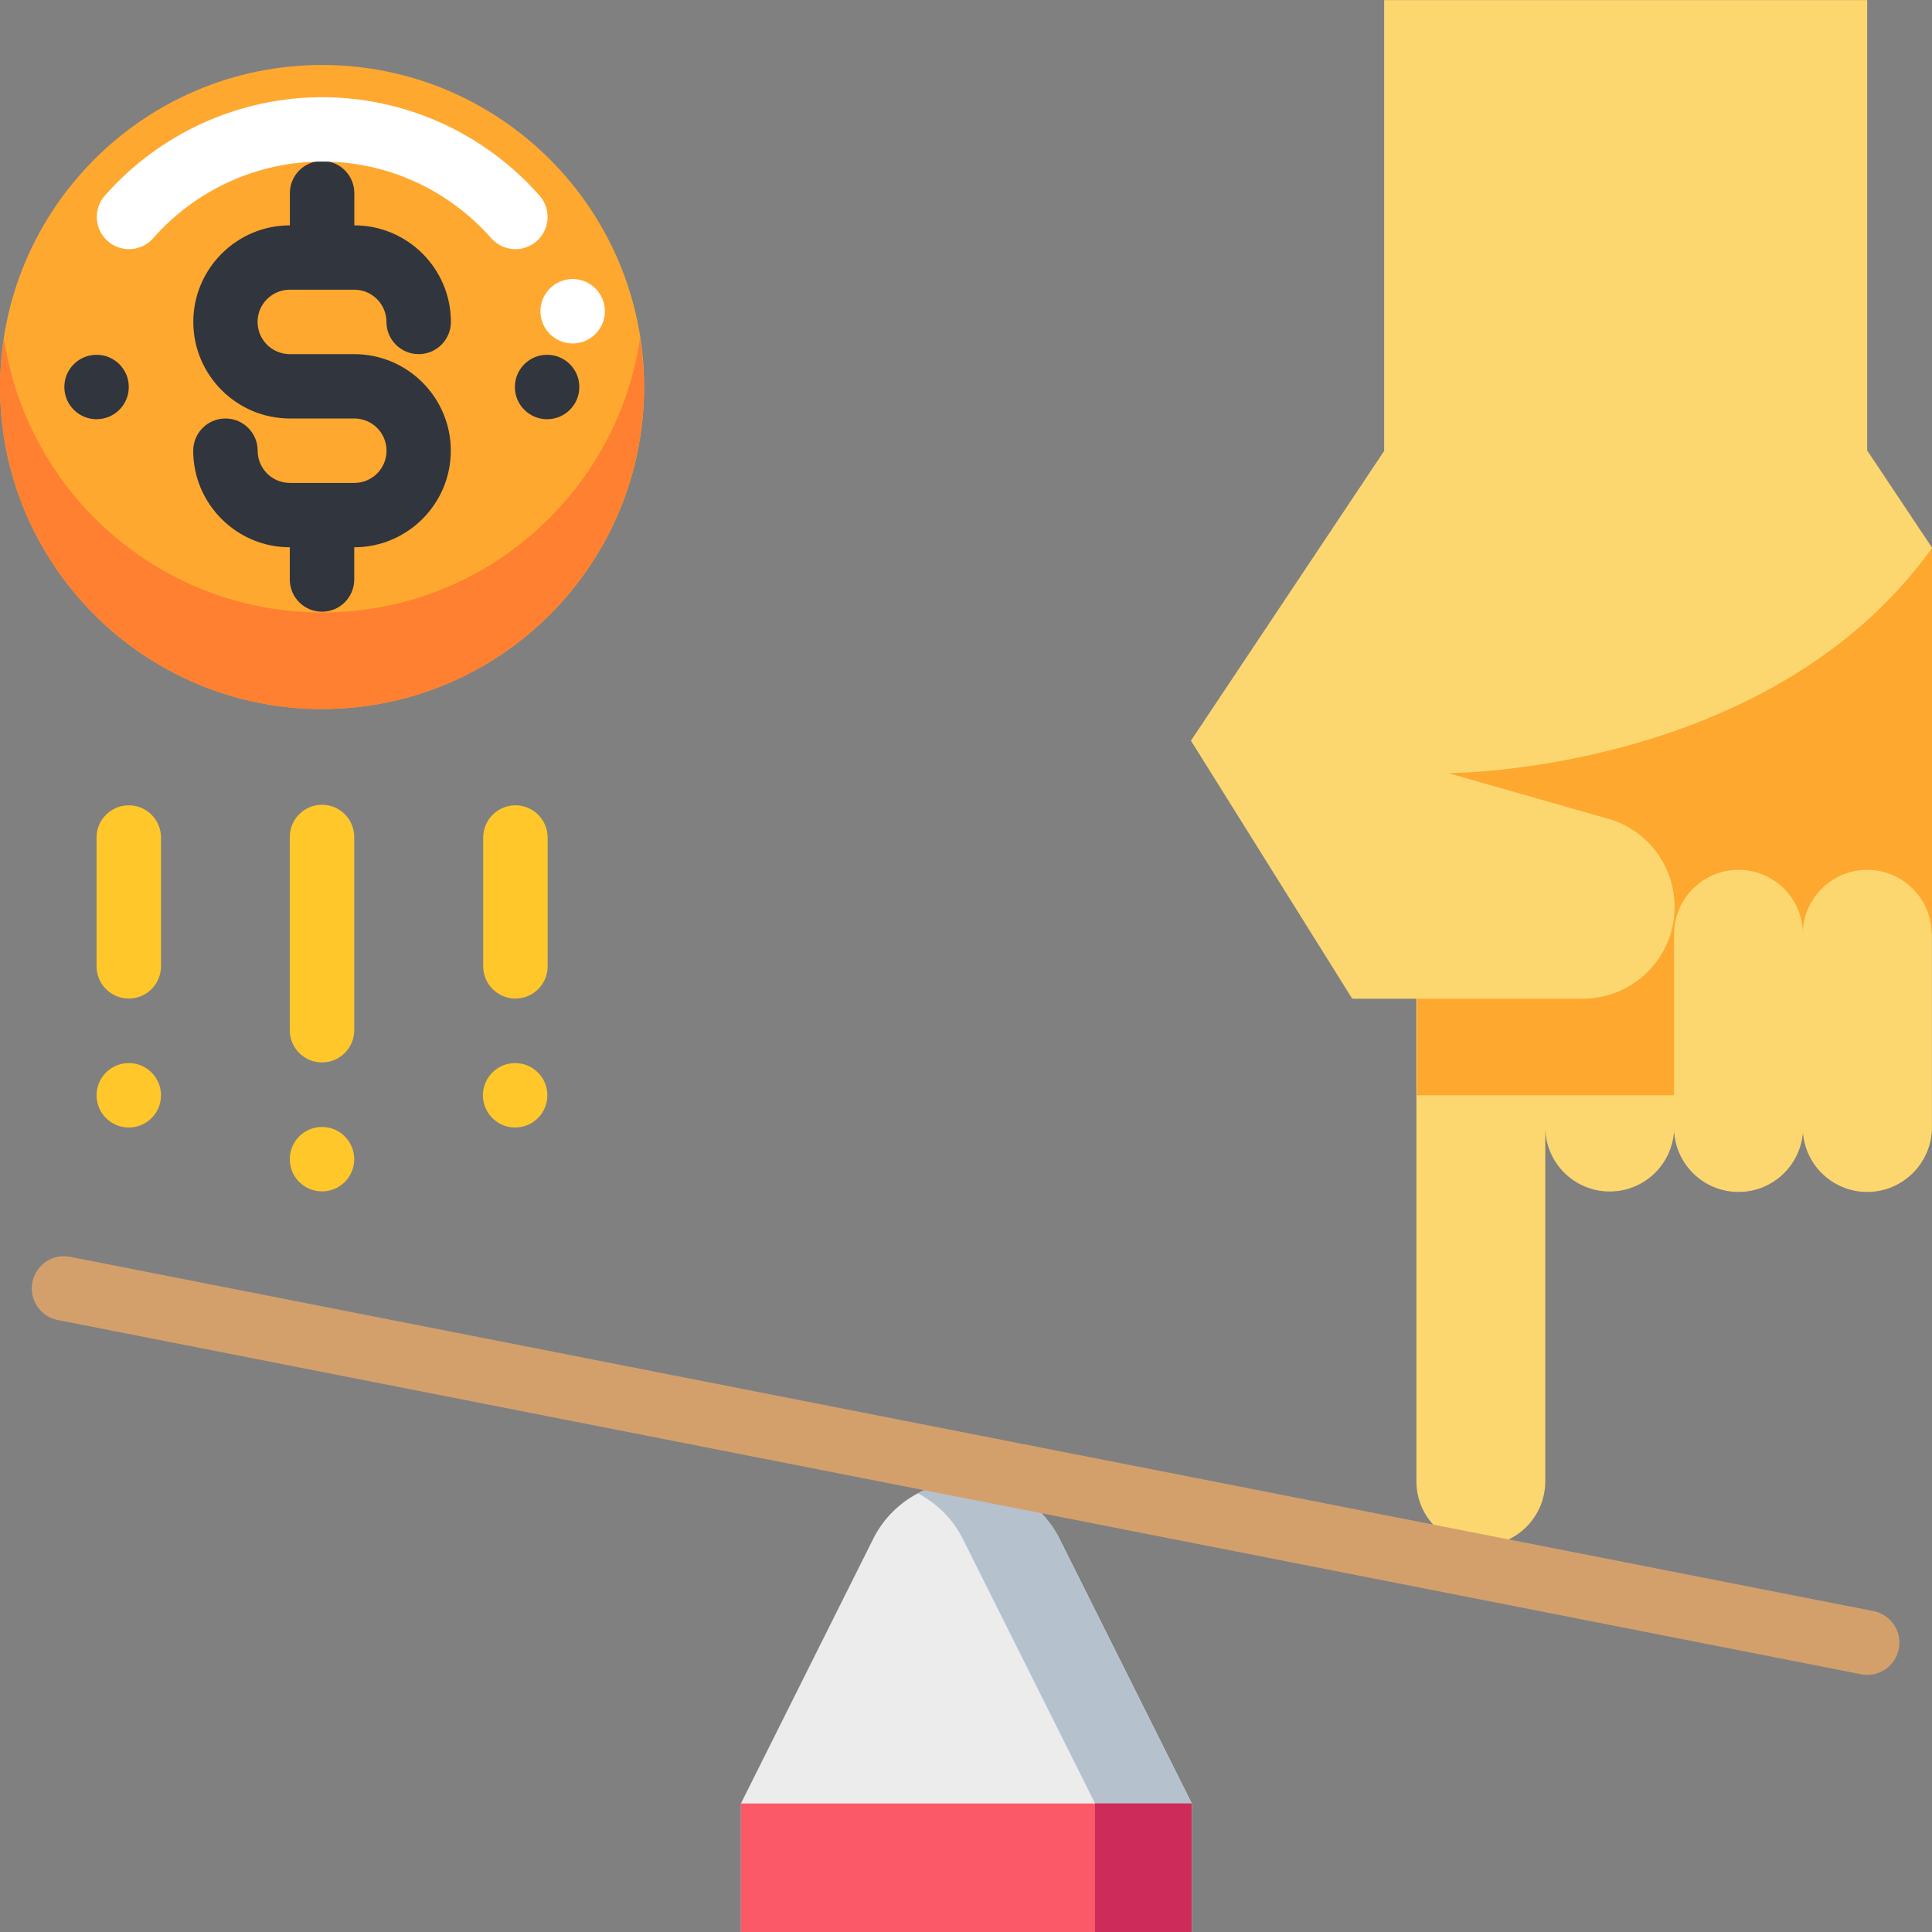 <svg width="21.167mm" height="21.167mm" version="1.1" viewBox="0 0 21.167 21.167" xmlns="http://www.w3.org/2000/svg"><rect x="0" y="0" width="21.167" height="21.167" fill="#808080" stroke="none"/><g transform="translate(-94.783 -145.58)"><path d="m115.24 150.52v-4.939h-5.292v4.939l-2.117 3.175 1.764 2.822h0.706v5.292c0 0.389 0.316 0.706 0.706 0.706s0.706-0.316 0.706-0.706v-3.881c0 0.389 0.316 0.706 0.706 0.706s0.706-0.316 0.706-0.706c0 0.389 0.316 0.706 0.706 0.706s0.706-0.316 0.706-0.706c0 0.389 0.316 0.706 0.706 0.706 0.389 0 0.706-0.316 0.706-0.706v-6.35l-0.706-1.058" fill="#fcd770"/><path d="m113.13 157.58h-2.822v-2.117h2.822v2.117" fill="#fea82f"/><path d="m110.66 154.05s3.528 0 5.292-2.469v4.233h-5.292v-1.764" fill="#fea82f"/><path d="m112.4 154.55-1.74-0.497-1.058 2.469h2.522c0.556 0 1.006-0.45 1.006-1.006 0-0.449-0.298-0.843-0.729-0.967" fill="#fcd770"/><path d="m101.84 149.82c0 1.948-1.58 3.528-3.528 3.528-1.948 0-3.528-1.58-3.528-3.528 0-1.948 1.58-3.528 3.528-3.528 1.948 0 3.528 1.579 3.528 3.528" fill="#fea82f"/><path d="m98.311 152.29c-1.768 0-3.228-1.302-3.484-2.999-0.026 0.173-0.044 0.349-0.044 0.529 0 1.948 1.58 3.528 3.528 3.528 1.948 0 3.528-1.58 3.528-3.528 0-0.18-0.018-0.356-0.044-0.529-0.256 1.697-1.716 2.999-3.484 2.999" fill="#ff8031"/><path d="m115.24 155.11c-0.389 0-0.706 0.316-0.706 0.706v2.117c0 0.389 0.316 0.706 0.706 0.706 0.389 0 0.706-0.316 0.706-0.706v-2.117c0-0.39-0.316-0.706-0.706-0.706" fill="#fcd770"/><path d="m113.83 155.11c-0.389 0-0.706 0.316-0.706 0.706v2.117c0 0.389 0.316 0.706 0.706 0.706s0.706-0.316 0.706-0.706v-2.117c0-0.39-0.316-0.706-0.706-0.706" fill="#fcd770"/><g fill="#31353d"><path d="m101.13 149.82c0 0.195-0.158 0.353-0.353 0.353-0.195 0-0.353-0.158-0.353-0.353 0-0.195 0.158-0.353 0.353-0.353 0.195 0 0.353 0.158 0.353 0.353"/><path d="m96.194 149.82c0 0.195-0.158 0.353-0.353 0.353-0.195 0-0.353-0.158-0.353-0.353 0-0.195 0.158-0.353 0.353-0.353 0.195 0 0.353 0.158 0.353 0.353"/><path d="m98.664 149.46h-0.706c-0.195 0-0.353-0.158-0.353-0.353 0-0.195 0.158-0.353 0.353-0.353h0.706c0.195 0 0.353 0.158 0.353 0.353 0 0.195 0.158 0.353 0.353 0.353 0.195 0 0.353-0.158 0.353-0.353 0-0.584-0.475-1.058-1.058-1.058v-0.353c0-0.195-0.158-0.353-0.353-0.353s-0.353 0.158-0.353 0.353v0.353c-0.583 0-1.058 0.475-1.058 1.058 0 0.583 0.475 1.058 1.058 1.058h0.706c0.195 0 0.353 0.158 0.353 0.353s-0.158 0.353-0.353 0.353h-0.706c-0.195 0-0.353-0.158-0.353-0.353 0-0.195-0.158-0.353-0.353-0.353-0.195 0-0.353 0.158-0.353 0.353 0 0.583 0.475 1.058 1.058 1.058v0.353c0 0.195 0.158 0.353 0.353 0.353s0.353-0.158 0.353-0.353v-0.353c0.583 0 1.058-0.475 1.058-1.058 0-0.584-0.475-1.058-1.058-1.058"/></g><path d="m105.37 161.81c-0.432 0-0.828 0.244-1.021 0.631l-1.448 2.897v1.411h4.939v-1.411l-1.448-2.897c-0.193-0.387-0.589-0.631-1.021-0.631" fill="#ececec"/><path d="m106.39 162.44c-0.193-0.387-0.589-0.631-1.021-0.631-0.188 0-0.369 0.049-0.529 0.133 0.208 0.109 0.383 0.28 0.492 0.498l1.448 2.897v1.411h1.058v-1.411l-1.448-2.897" fill="#b6c1ce"/><path d="m102.9 166.75h4.939v-1.411h-4.939v1.411" fill="#fb5968"/><path d="m106.78 166.75h1.058v-1.411h-1.058v1.411" fill="#cd2c5a"/><path d="m115.24 163.93c-0.022 0-0.045-2e-3 -0.068-7e-3l-19.756-3.881c-0.191-0.037-0.316-0.223-0.278-0.414 0.037-0.192 0.223-0.316 0.414-0.278l19.756 3.881c0.191 0.037 0.316 0.223 0.278 0.414-0.033 0.169-0.18 0.285-0.346 0.285" fill="#d3a06c"/><g fill="#ffc729"><path d="m98.311 157.22c-0.195 0-0.353-0.158-0.353-0.353v-2.117c0-0.195 0.158-0.353 0.353-0.353s0.353 0.158 0.353 0.353v2.117c0 0.195-0.158 0.353-0.353 0.353"/><path d="m98.664 158.28c0 0.195-0.158 0.353-0.353 0.353s-0.353-0.158-0.353-0.353 0.158-0.353 0.353-0.353 0.353 0.158 0.353 0.353"/><path d="m100.43 156.52c-0.195 0-0.353-0.158-0.353-0.353v-1.411c0-0.195 0.158-0.353 0.353-0.353 0.195 0 0.353 0.158 0.353 0.353v1.411c0 0.195-0.158 0.353-0.353 0.353"/><path d="m100.78 157.58c0 0.195-0.158 0.353-0.353 0.353-0.195 0-0.353-0.158-0.353-0.353 0-0.195 0.158-0.353 0.353-0.353 0.195 0 0.353 0.158 0.353 0.353"/><path d="m96.194 156.52c-0.195 0-0.353-0.158-0.353-0.353v-1.411c0-0.195 0.158-0.353 0.353-0.353s0.353 0.158 0.353 0.353v1.411c0 0.195-0.158 0.353-0.353 0.353"/><path d="m96.547 157.58c0 0.195-0.158 0.353-0.353 0.353s-0.353-0.158-0.353-0.353c0-0.195 0.158-0.353 0.353-0.353s0.353 0.158 0.353 0.353"/></g><path d="m100.43 148.31c-0.098 0-0.195-0.041-0.265-0.12-0.47-0.534-1.145-0.84-1.852-0.84s-1.382 0.306-1.852 0.84c-0.129 0.147-0.352 0.16-0.498 0.032-0.146-0.129-0.16-0.352-0.032-0.498 0.604-0.686 1.472-1.079 2.382-1.079s1.778 0.393 2.382 1.079c0.128 0.146 0.114 0.369-0.032 0.498-0.067 0.059-0.15 0.088-0.233 0.088" fill="#fff"/><path d="m101.41 148.99c0 0.195-0.158 0.353-0.353 0.353-0.195 0-0.353-0.158-0.353-0.353 0-0.195 0.158-0.353 0.353-0.353 0.195 0 0.353 0.158 0.353 0.353" fill="#fff"/></g></svg>

